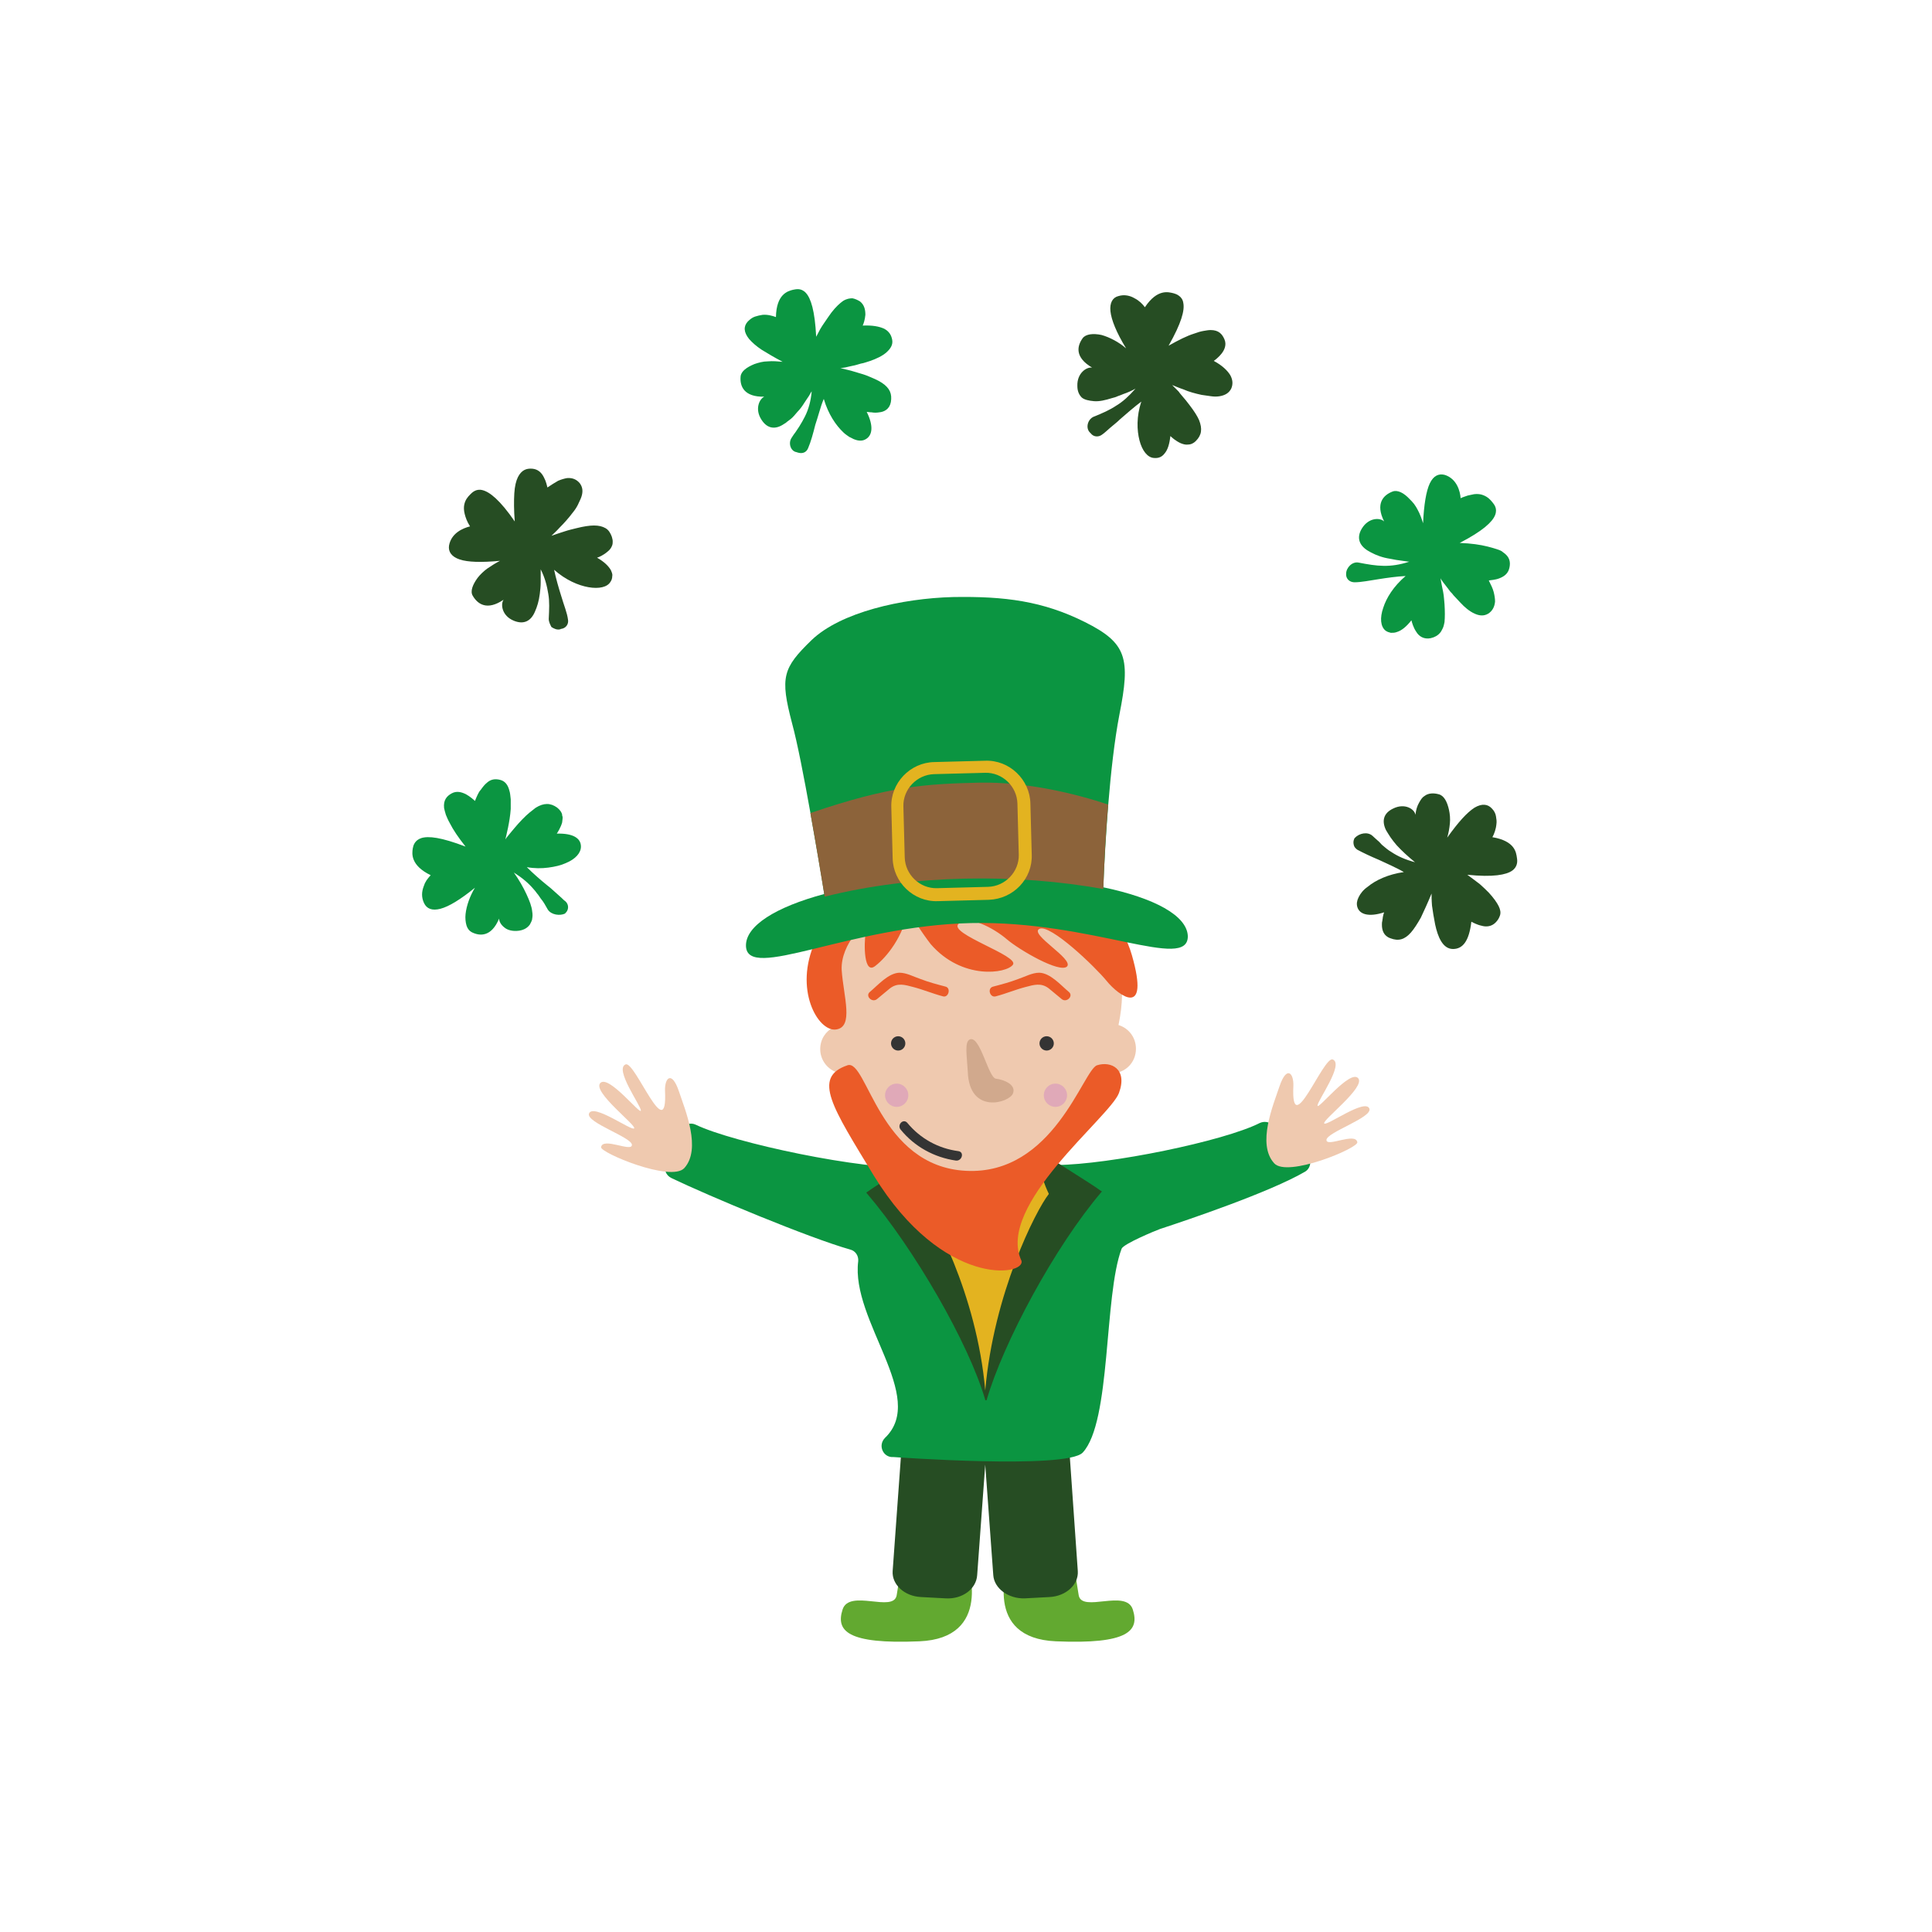 <?xml version="1.0" encoding="utf-8"?>
<!-- Generator: Adobe Illustrator 21.1.0, SVG Export Plug-In . SVG Version: 6.00 Build 0)  -->
<svg version="1.1" id="Calque_1" xmlns="http://www.w3.org/2000/svg" xmlns:xlink="http://www.w3.org/1999/xlink" x="0px" y="0px"
	 viewBox="0 0 432 432" style="enable-background:new 0 0 432 432;" xml:space="preserve">
<style type="text/css">
	.st0{fill:#3B4F20;}
	.st1{fill:#8CB225;}
	.st2{fill:#020203;}
	.st3{fill:#4A5C2D;}
	.st4{fill:#FFFFFF;}
	.st5{fill:#E2CF1B;}
	.st6{fill:#718A2A;}
	.st7{fill:#DFBB20;}
	.st8{fill:#EAC839;}
	.st9{fill:#1B1B1B;}
	.st10{fill:#8EC045;}
	.st11{fill:#066938;}
	.st12{fill:#E5AD30;}
	.st13{fill:#4E4D4D;}
	.st14{fill:#8BB226;}
	.st15{fill:#CD1A25;}
	.st16{fill:#4B6426;}
	.st17{fill:#7D9E3C;}
	.st18{fill:#3C4F20;}
	.st19{fill:#384A1F;}
	.st20{fill:#E7E6E6;}
	.st21{fill:#D4A624;}
	.st22{fill:#F7F0E3;}
	.st23{fill:#D2A206;}
	.st24{fill:#CE9835;}
	.st25{fill:#E5D9C2;}
	.st26{fill:#E2AE42;}
	.st27{fill:#EEDBBE;}
	.st28{fill:#F9EA31;}
	.st29{fill:#EB6518;}
	.st30{fill:#0A7132;}
	.st31{fill:#FFE109;}
	.st32{fill:#D76013;}
	.st33{fill:#BBA763;}
	.st34{fill:#7FA22A;}
	.st35{fill:#5B321B;}
	.st36{fill:#4A2615;}
	.st37{fill:#D6AD08;}
	.st38{fill:#F7BBBD;}
	.st39{fill:#D76324;}
	.st40{fill:#607829;}
	.st41{fill:#715C3B;}
	.st42{fill:#644F34;}
	.st43{fill:#89704C;}
	.st44{fill:#B2A38F;}
	.st45{fill:#A59076;}
	.st46{fill:#FFDE0D;}
	.st47{fill:#34AA4A;}
	.st48{fill:#75388D;}
	.st49{fill:#BBBBBB;}
	.st50{fill:#A9A9AA;}
	.st51{fill:#06993B;}
	.st52{fill:#CDCCCC;}
	.st53{fill:#4D2563;}
	.st54{fill:#E3B320;}
	.st55{fill:#0B9541;}
	.st56{fill:#264D23;}
	.st57{fill:#FDC834;}
	.st58{fill:#8C633A;}
	.st59{fill:#B5A059;}
	.st60{fill:#F2F2F2;}
	.st61{fill:#808181;}
	.st62{fill:#62A930;}
	.st63{fill:#A1C746;}
	.st64{fill:#85B04B;}
	.st65{fill:#5E802C;}
	.st66{fill:#BFD783;}
	.st67{fill:#EFC9AF;}
	.st68{fill:#343434;}
	.st69{fill:#EB5B28;}
	.st70{fill:#D1A98D;}
	.st71{fill:#E0A9B8;}
	.st72{fill:#754D24;}
	.st73{fill:#B2D17B;}
	.st74{fill:#62B338;}
	.st75{fill:#274E22;}
	.st76{fill:#CCDC81;}
	.st77{fill-rule:evenodd;clip-rule:evenodd;fill:#85B04B;}
	.st78{fill:#509733;}
	.st79{fill:#203F1E;}
	.st80{fill:#20963A;}
	.st81{fill:#62246B;}
	.st82{fill:#FDCA02;}
	.st83{fill:#B4CD50;}
	.st84{fill:#5C792A;}
	.st85{fill:#C29347;}
	.st86{fill:#4D5C22;}
	.st87{fill:none;}
	.st88{fill:#E19C11;}
	.st89{fill:#E5C997;}
	.st90{fill:#009245;}
	.st91{fill:#48AE4D;}
	.st92{fill:#049348;}
	.st93{fill:#04683B;}
	.st94{fill:#F8AE4C;}
	.st95{fill:#C57B39;}
	.st96{fill:#231F20;}
	.st97{fill:#BC2333;}
	.st98{fill:#EF7A7B;}
	.st99{fill:#46AE51;}
	.st100{fill:#07924B;}
	.st101{fill-rule:evenodd;clip-rule:evenodd;fill:#231F20;}
	.st102{fill:#279A9A;}
	.st103{fill:#8E3189;}
	.st104{fill:#9F6E8E;}
	.st105{fill:#3C3C3B;}
	.st106{fill:#00A69C;}
	.st107{fill:#D5DB41;}
	.st108{fill:#E04542;}
	.st109{fill:#9F1F3B;}
	.st110{fill:#EB5C35;}
	.st111{fill:#F9B233;}
	.st112{fill:#008D36;}
	.st113{fill:#F39200;}
	.st114{fill:#F2D8BD;}
	.st115{fill:#3AAA35;}
	.st116{fill:#95C11F;}
	.st117{fill:#7F5FA5;}
	.st118{fill:#5FA55F;}
	.st119{fill:#A55F8F;}
	.st120{fill:#229538;}
	.st121{fill:#622369;}
	.st122{fill:#FCC804;}
	.st123{fill:#628FB8;}
	.st124{fill:#B2B2B2;}
	.st125{fill:#63B8A4;}
	.st126{fill:#FDCE6C;}
	.st127{fill:#C8DADC;}
	.st128{fill:#ED6B6E;}
	.st129{fill:#EC6365;}
	.st130{fill:#8FC14D;}
	.st131{fill:#FECE6C;}
	.st132{fill:#037132;}
	.st133{fill:#B5CD25;}
	.st134{fill:#137E35;}
	.st135{fill:#7DBA28;}
	.st136{fill:#50AE32;}
	.st137{fill:#04612D;}
	.st138{fill:#F0828B;}
	.st139{fill:#63348B;}
	.st140{fill:#CF75AC;}
	.st141{fill:#895B7E;}
	.st142{fill:#AD94C4;}
	.st143{fill:#C581AB;}
	.st144{fill:#D1BAB0;}
	.st145{fill:#EF7B7C;}
	.st146{fill:#F7C0C2;}
	.st147{fill:#4F1C31;}
	.st148{fill:#9C3760;}
	.st149{fill:#A8768F;}
	.st150{fill:#A04170;}
	.st151{fill:#6CB863;}
</style>
<g>
	<g>
		<g>
			<g>
				<path class="st55" d="M122.5,203.4c-0.5-0.9-1-1.8-1.6-2.5c-0.3-0.4-0.5-0.8-0.8-1.1c-0.3-0.4-0.5-0.7-0.8-1
					c-1.1-1.3-2.5-2.5-4.4-3.7c1.2,1.7,2.1,3.3,2.8,4.8c0.7,1.5,1.2,2.8,1.3,3.9c0.1,0.6,0.1,1.1,0,1.6c0,0.2-0.1,0.5-0.2,0.7
					c-0.1,0.2-0.2,0.4-0.3,0.6c-0.5,0.7-1.2,1.2-2.4,1.4c-1.4,0.2-2.6-0.1-3.3-0.7c-0.8-0.6-1.2-1.4-1.2-2c-1.7,4.1-4.3,4-6.2,3
					c-0.5-0.3-0.9-0.8-1.1-1.5c-0.2-0.7-0.3-1.6-0.2-2.5c0.2-1.9,1-4.1,2.1-5.9c-3.2,2.6-5.8,4.2-7.7,4.7c-1.9,0.5-3.1,0-3.7-1.3
					c-0.6-1.3-0.5-2.5-0.1-3.6c0.1-0.3,0.2-0.5,0.3-0.8c0.1-0.2,0.3-0.5,0.4-0.7c0.3-0.4,0.6-0.8,0.9-1.1c-4.5-2.2-4.2-4.8-4-6
					c0.1-0.6,0.4-1.8,1.9-2.3c1.6-0.5,4.4-0.2,9.9,1.9c-1.6-2-2.8-3.8-3.5-5.2c-0.4-0.7-0.7-1.4-0.9-1.9c-0.2-0.6-0.3-1.1-0.4-1.5
					c-0.2-1.8,0.6-2.7,1.7-3.3c1.1-0.6,2.2-0.3,3.2,0.2c0.9,0.5,1.7,1.2,2,1.5c0.2-0.5,0.4-1,0.6-1.4c0.2-0.4,0.4-0.8,0.7-1.1
					c0.5-0.7,0.9-1.2,1.4-1.6c0.9-0.8,1.9-0.9,3-0.6c1.1,0.3,1.7,1.2,2,2.4c0.2,0.6,0.2,1.2,0.3,1.9c0,0.3,0,0.7,0,1.1
					c0,0.4,0,0.7,0,1.1c-0.2,2.9-1,5.9-1.2,6.8c0.3-0.5,0.7-0.9,1-1.3c0.3-0.4,0.7-0.8,1-1.2c0.6-0.7,1.2-1.4,1.8-2
					c0.6-0.6,1.1-1.1,1.6-1.5c0.5-0.4,1-0.8,1.4-1.1c1.8-1.1,3.3-1.1,4.8,0c0.6,0.5,1,1,1.1,1.6c0,0.1,0,0.3,0.1,0.4
					c0,0.1,0,0.3,0,0.4c0,0.3-0.1,0.6-0.1,0.9c-0.3,1.1-1,2.2-1.2,2.5c3.6-0.1,5.4,1,5.4,2.9c0,1.4-1.2,2.8-3.4,3.7
					c-1.1,0.5-2.4,0.8-3.9,1c-1.5,0.2-3.1,0.2-4.8-0.1c1.4,1.4,3,2.8,4.6,4.1c0.8,0.6,1.5,1.3,2.2,1.9c0.3,0.3,0.7,0.6,1,0.9
					c0.3,0.3,0.6,0.6,0.9,0.8c0.7,0.7,0.7,1.8,0,2.5c-0.1,0.1-0.1,0.1-0.2,0.2C125.2,204.8,123.3,204.6,122.5,203.4z"/>
			</g>
			<g>
				<path class="st55" d="M177,97.9c0.3-0.5,0.6-0.9,0.9-1.3c0.3-0.4,0.5-0.8,0.8-1.2c0.5-0.8,0.9-1.5,1.3-2.3
					c0.8-1.6,1.3-3.4,1.5-5.6c-0.3,0.4-0.5,0.9-0.8,1.3c-0.3,0.4-0.5,0.8-0.8,1.2c-0.5,0.8-1,1.5-1.6,2.1c-0.5,0.6-1,1.2-1.5,1.6
					c-0.3,0.2-0.5,0.4-0.8,0.6c-0.2,0.2-0.5,0.4-0.7,0.5c-1.9,1.3-3.7,1.1-5-0.9c-1.6-2.4-0.5-4.7,0.6-5.2c-4.5,0.1-5.5-2.3-5.3-4.5
					c0.1-1.2,1.4-2.1,3.1-2.8c0.9-0.3,1.9-0.6,3-0.6c1.1-0.1,2.2,0,3.3,0.1c-1.9-1-3.4-1.9-4.7-2.7c-1.2-0.8-2.1-1.6-2.8-2.4
					c-1.2-1.5-1.3-2.8-0.3-3.9c0.5-0.5,1-0.9,1.6-1.1c0.6-0.2,1.1-0.3,1.7-0.4c1.1-0.1,2.2,0.2,3,0.5c0.1-5.1,2.6-5.8,3.8-6.1
					c0.6-0.1,1.8-0.5,2.9,0.7c1.1,1.2,2,3.9,2.3,9.8c0.3-0.6,0.6-1.1,0.9-1.7c0.3-0.5,0.6-1,0.9-1.4c0.6-0.9,1.1-1.6,1.6-2.3
					c1-1.3,1.9-2.1,2.6-2.6c0.8-0.5,1.5-0.6,2.1-0.6c0.6,0.1,1.2,0.4,1.7,0.7c1,0.8,1.2,1.9,1.2,3c-0.1,1.1-0.4,2-0.6,2.4
					c2.2-0.1,3.7,0.2,4.8,0.7c1.1,0.6,1.6,1.4,1.8,2.5c0.2,1.1-0.4,2-1.3,2.8c-0.9,0.8-2.2,1.4-3.6,1.9c-0.7,0.2-1.4,0.5-2.1,0.6
					c-0.7,0.2-1.3,0.4-1.9,0.5c-1.2,0.3-2.2,0.5-2.7,0.5c1.1,0.3,2.2,0.5,3.1,0.8c0.9,0.3,1.8,0.5,2.6,0.8c1.5,0.6,2.7,1.1,3.6,1.7
					c1.8,1.2,2.3,2.5,2,4.3c-0.3,1.6-1.5,2.2-2.6,2.3c-0.6,0.1-1.2,0.1-1.7,0c-0.5,0-0.9-0.1-1.1-0.1c1.6,3.2,1.3,5.4-0.4,6.2
					c-0.6,0.3-1.4,0.3-2.2,0c-0.4-0.1-0.8-0.4-1.3-0.6c-0.4-0.3-0.9-0.6-1.3-1c-1.7-1.6-3.4-4.1-4.4-7.5c-0.4,0.9-0.7,1.9-1,2.9
					c-0.3,1-0.6,2-0.9,2.9c-0.5,2-1,3.8-1.6,5.2c-0.4,1-1.3,1.3-2.3,1c-0.1,0-0.2-0.1-0.3-0.1C176.8,100.9,176.2,99.1,177,97.9z"/>
			</g>
			<g>
				<path class="st55" d="M303.8,125.8c4.1,0.8,7,1.2,11.3-0.2c-1-0.1-2-0.3-2.9-0.4c-0.9-0.2-1.8-0.3-2.6-0.5
					c-1.6-0.4-2.8-1-3.8-1.6c-1.9-1.2-2.5-2.9-1.3-4.9c1.5-2.5,4.1-2.5,5-1.6c-2-4-0.2-5.9,1.9-6.7c1.1-0.4,2.5,0.3,3.8,1.7
					c0.3,0.3,0.7,0.7,1,1.1c0.3,0.4,0.6,0.9,0.8,1.3c0.5,0.9,0.9,2,1.2,3c0.2-4.2,0.7-7.2,1.5-8.9c0.8-1.7,2-2.3,3.4-1.9
					c2.7,0.9,3.4,3.7,3.5,5.2c0.6-0.3,1.1-0.4,1.6-0.6c0.5-0.1,0.9-0.2,1.4-0.3c0.8-0.1,1.5,0,2,0.2c1.1,0.4,1.7,1.1,2.1,1.6
					c0.4,0.5,1.2,1.4,0.6,2.9c-0.6,1.5-2.7,3.5-7.9,6.2c2.6,0.1,4.6,0.4,6.2,0.8c0.8,0.2,1.5,0.4,2.1,0.6c0.3,0.1,0.6,0.2,0.8,0.3
					c0.2,0.1,0.4,0.2,0.6,0.4c1.5,1,1.7,2.2,1.4,3.5c-0.3,1.3-1.2,1.9-2.2,2.3c-1,0.4-2,0.4-2.4,0.5c0.5,1,0.9,1.8,1.1,2.6
					c0.2,0.8,0.3,1.5,0.3,2.1c-0.1,1.2-0.6,2.1-1.5,2.7c-1,0.6-2,0.5-3.1,0c-1.1-0.5-2.2-1.4-3.2-2.5c-0.5-0.5-1-1.1-1.5-1.6
					c-0.2-0.3-0.4-0.5-0.7-0.8c-0.2-0.3-0.4-0.5-0.6-0.8c-0.8-1-1.4-1.8-1.6-2.2c0.2,1.1,0.4,2.2,0.6,3.1c0.2,1,0.2,1.9,0.3,2.7
					c0.1,1.6,0.1,2.9,0,4c-0.1,0.5-0.2,1-0.4,1.4c-0.2,0.4-0.4,0.8-0.6,1c-0.5,0.6-1.2,1-2.1,1.2c-1.5,0.3-2.6-0.4-3.2-1.4
					c-0.7-1-1-2.2-1.1-2.6c-1.1,1.4-2.2,2.3-3.2,2.6c-0.5,0.2-0.9,0.2-1.4,0.2c-0.4-0.1-0.8-0.2-1.2-0.5c-1.1-0.9-1.3-2.8-0.5-5.1
					c0.7-2.2,2.3-4.8,5-7.1c-2,0.1-4.1,0.4-6,0.7c-2,0.3-3.9,0.7-5.4,0.7c-1,0-1.8-0.6-1.9-1.6c0-0.1,0-0.2,0-0.3
					C301,126.9,302.4,125.5,303.8,125.8z"/>
			</g>
		</g>
		<g>
			<g>
				<path class="st56" d="M122.7,138.4c0.1-2.1,0.2-3.9-0.1-5.6c-0.3-1.8-0.7-3.5-1.7-5.5c0,1,0,2,0,2.9c0,0.9-0.1,1.8-0.2,2.6
					c-0.2,1.6-0.6,2.9-1.1,4c-0.9,2.1-2.5,2.9-4.7,2c-2.7-1.1-3-3.7-2.3-4.7c-3.7,2.5-5.8,1-6.9-0.9c-0.6-1,0-2.5,1.1-4
					c0.3-0.4,0.6-0.7,1-1.1c0.4-0.4,0.8-0.7,1.2-1c0.9-0.6,1.8-1.2,2.8-1.7c-4.2,0.4-7.2,0.3-9-0.3c-1.8-0.6-2.6-1.7-2.4-3.1
					c0.5-2.8,3.1-3.9,4.7-4.3c-0.7-1.1-1-2-1.2-2.8c-0.2-0.8-0.2-1.5-0.1-2c0.2-1.1,0.8-1.8,1.3-2.3c0.4-0.4,1.3-1.4,2.8-1
					c1.6,0.4,3.9,2.2,7.2,7c-0.2-2.6-0.2-4.6-0.1-6.3c0.1-1.6,0.4-2.8,0.8-3.6c0.8-1.6,1.9-2,3.2-1.9c1.3,0.1,2.1,0.9,2.6,1.9
					c0.5,0.9,0.7,1.9,0.8,2.3c0.9-0.6,1.7-1.1,2.4-1.5c0.7-0.3,1.4-0.5,2-0.6c1.2-0.1,2.1,0.3,2.8,1.1c0.7,0.9,0.8,1.9,0.4,3.1
					c-0.2,0.6-0.5,1.1-0.8,1.8c-0.3,0.6-0.7,1.2-1.2,1.8c-0.9,1.2-1.9,2.3-2.8,3.2c-0.8,0.9-1.6,1.6-1.9,1.9c1.1-0.4,2.1-0.7,3-1
					c0.9-0.3,1.8-0.5,2.6-0.7c1.6-0.4,2.9-0.6,3.9-0.6c1.1,0,1.9,0.2,2.6,0.6c0.7,0.4,1.1,1.1,1.4,1.9c0.1,0.4,0.2,0.7,0.2,1
					c0,0.3,0,0.6-0.1,0.9c-0.2,0.6-0.6,1.1-1,1.4c-0.9,0.8-2,1.3-2.4,1.4c1.6,0.9,2.6,1.9,3.1,2.8c0.2,0.5,0.4,0.9,0.3,1.3
					c0,0.4-0.1,0.9-0.4,1.3c-0.7,1.2-2.6,1.6-4.9,1.2c-2.3-0.4-5.1-1.6-7.7-3.9c0.4,1.9,1,4,1.6,5.9c0.3,1,0.6,1.9,0.9,2.8
					c0.3,0.9,0.5,1.7,0.6,2.4c0.2,1-0.4,1.9-1.4,2.1c-0.1,0-0.2,0-0.3,0.1c-0.7,0.2-1.4-0.1-2-0.5
					C123.1,139.8,122.7,139.1,122.7,138.4z"/>
			</g>
			<g>
				<path class="st56" d="M244.5,93.2c2-0.8,3.6-1.5,5.1-2.5c1.5-0.9,2.8-2.1,4.3-3.8c-0.9,0.5-1.8,0.9-2.7,1.2
					c-0.4,0.2-0.8,0.3-1.3,0.5c-0.4,0.2-0.8,0.3-1.2,0.4c-1.6,0.5-2.9,0.8-4.1,0.7c-1.1-0.1-2.1-0.3-2.7-0.8c-0.6-0.6-1-1.4-1-2.6
					c-0.1-2.9,2.1-4.3,3.3-4.1c-3.9-2.3-3.4-4.8-2.1-6.6c0.7-0.9,2.3-1.1,4.2-0.7c1.8,0.5,3.9,1.6,5.5,3c-2.2-3.6-3.3-6.4-3.5-8.3
					c-0.2-1.9,0.5-3.1,1.8-3.4c1.3-0.4,2.6-0.1,3.6,0.5c1,0.5,1.8,1.3,2.3,2c2.8-4.2,5.3-3.4,6.5-3.1c0.3,0.1,0.7,0.2,1.2,0.6
					c0.4,0.3,0.8,0.8,0.9,1.6c0.3,1.6-0.4,4.4-3.3,9.5c2.3-1.3,4.1-2.2,5.7-2.7c0.8-0.3,1.5-0.5,2.1-0.6c0.6-0.1,1.1-0.2,1.6-0.2
					c1.8,0,2.6,0.9,3.1,2.1c0.5,1.2,0,2.3-0.6,3.1c-0.6,0.8-1.5,1.5-1.8,1.7c1.9,1,3.1,2.2,3.7,3.2c0.6,1.1,0.6,2.1,0.2,3
					c-0.5,1-1.4,1.5-2.6,1.7c-0.6,0.1-1.2,0.1-1.9,0c-0.7-0.1-1.4-0.2-2.1-0.3c-1.4-0.3-2.9-0.7-4-1.2c-0.6-0.2-1.1-0.4-1.6-0.6
					c-0.4-0.2-0.8-0.3-1-0.4c0.4,0.4,0.8,0.8,1.2,1.2c0.2,0.2,0.4,0.4,0.5,0.6c0.2,0.2,0.3,0.4,0.5,0.6c0.6,0.7,1.2,1.4,1.7,2.1
					c1,1.3,1.7,2.4,2.1,3.3c0.8,2,0.6,3.4-0.7,4.7c-0.6,0.6-1.2,0.8-1.7,0.8c-0.6,0.1-1.2-0.1-1.7-0.3c-1.1-0.5-2-1.3-2.3-1.6
					c-0.2,1.8-0.6,3.1-1.3,3.9c-0.6,0.8-1.4,1.1-2.4,1c-1.4-0.1-2.6-1.6-3.2-3.9c-0.6-2.3-0.7-5.4,0.4-8.7c-1.6,1.2-3.2,2.6-4.7,3.9
					c-0.7,0.7-1.5,1.3-2.2,1.9c-0.7,0.6-1.3,1.2-1.9,1.6c-0.8,0.6-1.9,0.5-2.5-0.3c-0.1-0.1-0.1-0.1-0.2-0.2
					C242.7,95.7,243.2,93.8,244.5,93.2z"/>
			</g>
			<g>
				<path class="st56" d="M306.9,186.9c0.4,0.4,0.8,0.7,1.1,1c0.4,0.3,0.7,0.7,1,1c0.7,0.6,1.4,1.2,2.1,1.6c1.5,1,3.1,1.7,5.3,2.3
					c-1.6-1.3-3-2.6-4.1-3.8c-0.5-0.6-1-1.2-1.4-1.8c-0.4-0.6-0.7-1.1-1-1.6c-1-2.1-0.5-3.8,1.6-4.8c2.6-1.3,4.8,0.1,5,1.4
					c0.1-1.1,0.4-2,0.8-2.7c0.4-0.7,0.7-1.2,1.2-1.5c0.9-0.7,2.1-0.7,3.2-0.4c1.2,0.3,1.9,1.7,2.3,3.5c0.2,0.9,0.3,2,0.2,3
					c-0.1,1.1-0.3,2.2-0.6,3.2c2.5-3.5,4.4-5.6,6.1-6.7c1.7-1,3-0.8,3.9,0.2c0.5,0.5,0.8,1.1,0.9,1.7c0.1,0.6,0.2,1.2,0.1,1.8
					c-0.1,1.1-0.5,2.2-0.9,2.9c2.5,0.4,3.9,1.3,4.6,2.2c0.7,0.9,0.8,1.8,0.9,2.5c0.1,0.6,0.2,1.9-1.1,2.8c-1.3,0.9-4.2,1.5-10,0.9
					c1.1,0.8,2,1.5,2.8,2.1c0.8,0.7,1.4,1.3,2,1.9c1.1,1.2,1.8,2.2,2.2,3c0.4,0.8,0.5,1.5,0.3,2.1c-0.2,0.6-0.5,1.1-1,1.6
					c-0.9,0.9-2.1,1-3.1,0.7c-1-0.2-1.9-0.7-2.3-0.9c-0.5,4.3-1.9,6.1-4.1,6.1c-2.3,0-3.4-2.7-4-5.5c-0.1-0.4-0.1-0.7-0.2-1.1
					c-0.1-0.4-0.1-0.7-0.2-1.1c-0.1-0.7-0.2-1.4-0.3-2c-0.1-1.2-0.1-2.2-0.1-2.7c-0.9,2.2-1.7,3.9-2.4,5.4c-0.8,1.4-1.5,2.5-2.2,3.3
					c-1.4,1.6-2.8,2-4.6,1.3c-1.5-0.5-1.9-1.8-1.9-3c0-0.3,0-0.6,0.1-0.9c0-0.3,0.1-0.5,0.1-0.8c0.1-0.5,0.2-0.9,0.3-1.1
					c-3.4,1.1-5.5,0.5-6-1.2c-0.2-0.7-0.1-1.4,0.3-2.2c0.4-0.8,1-1.6,2-2.3c1.8-1.5,4.6-2.8,8.1-3.3c-0.8-0.5-1.7-0.9-2.7-1.4
					c-0.9-0.4-1.9-0.9-2.8-1.3c-1.9-0.8-3.6-1.6-4.9-2.3c-0.4-0.3-0.7-0.6-0.8-1.1c-0.1-0.4-0.1-0.9,0.1-1.3c0-0.1,0.1-0.2,0.1-0.2
					C303.9,186.3,305.8,185.9,306.9,186.9z"/>
			</g>
		</g>
	</g>
	<g>
		<g>
			<g>
				<path class="st62" d="M209.2,346.9c-6.7-0.5-6.6-3.9-8.7,9.8c-0.7,4-10.6-1.5-12.1,3.2s0.9,7.8,17.2,7.1s11.2-16.7,10.1-19.2
					C214.6,345.3,209.2,346.9,209.2,346.9z"/>
				<path class="st62" d="M232.5,346.9c6.7-0.5,6.6-3.9,8.7,9.8c0.7,4,10.6-1.5,12.1,3.2s-0.9,7.8-17.2,7.1S225,350.4,226,347.9
					C227.1,345.3,232.5,346.9,232.5,346.9z"/>
			</g>
			<g>
				<g>
					<path class="st56" d="M238.7,318.4c0-9.2-6.9-9.4-20.7-9.4c-11.8,0-15.1,2.3-15.9,7.7l-2.5,34.6c-0.2,3,2.6,5.6,6.3,5.8
						l5.6,0.3c3.7,0.2,6.8-2.1,7-5.2l1.8-24.7l1.8,24.7c0.2,3,3.4,5.3,7,5.2l5.6-0.3c3.7-0.2,6.5-2.8,6.3-5.8L238.7,318.4z"/>
				</g>
				<path class="st55" d="M291.8,262c-7.9,4.6-26.3,10.8-32.4,12.8c-1.1,0.4-8.1,3.3-8.6,4.4c-4,10.6-2.3,38.7-8.7,45.6
					c-3.6,3.8-42.3,1-42.3,1c-2.3,0.2-3.6-2.6-1.9-4.3c9.5-9.1-7.7-26.2-6-39.5c0.1-1.2-0.6-2.3-1.8-2.6c-9.2-2.6-31.7-12-40-16
					c-1.2-0.6-1.7-1.9-1.2-3.1c0.7-1.9,1.9-4.8,3.4-7.7c0.6-1.2,2.1-1.7,3.3-1.1c8.3,4,37.2,10.2,49.5,9.6c0.1,0,0.3,0,0.4,0
					c0.4,0.1,0.8,0.1,1.2,0.2c10.4,4.4,15.3,4.8,26-1c0.3,0,0.6,0.1,0.9,0.1c0.8,0.1,1.6,0.1,2.6,0.1c11.9-0.1,37.4-5.3,45.5-9.4
					c0.9-0.4,1.9-0.3,2.7,0.3c1.7,1.4,4.6,3.8,7.8,6.6C293.4,259.1,293.2,261.2,291.8,262z"/>
				<path class="st54" d="M239.4,268.4c-3.3,2.8-16.1,32.7-19.1,43.1c-1.5-5.5-12.5-35.1-16.8-43.6c0.5-1.3,1-4.3,1.6-6.9
					c0.1,0,0.3,0,0.4,0c0.4,0.1,0.8,0.1,1.2,0.2c10.4,4.4,15.3,4.8,26-1c0.3,0,0.6,0.1,0.9,0.1c0.8,0.1,1.6,0.1,2.6,0.1
					C237,263.2,238.1,266.6,239.4,268.4z"/>
				<path class="st56" d="M246.2,266.3c-2.3-1.7-9.9-6.3-13.9-9c-0.1-0.1-0.2,0-0.2,0.1c0,1,0.3,5.2,2.4,9.5c0,0,0,0.1,0,0.1
					c-2.9,3.7-12.3,22.2-14.2,43.9c-1.9-21.7-11.9-39.8-14.8-43.6c0,0,0-0.1,0-0.1c2-4.2,2.3-8.4,2.4-9.4c0-0.1-0.1-0.2-0.2-0.1
					c-4,2.6-11.6,7.2-13.9,8.9c-0.1,0-0.1,0.1,0,0.2c10.6,12.4,22.8,33.5,26.5,46.2c0,0,0,0,0,0c0,0.1,0,0.1,0.1,0.1c0,0,0,0,0,0
					c0,0,0,0,0.1,0c0,0,0,0,0.1,0c0,0,0,0,0,0c0,0,0,0,0,0c0,0,0,0,0,0c3.7-12.8,15.2-34.3,25.8-46.7
					C246.3,266.4,246.3,266.3,246.2,266.3z"/>
			</g>
			<g>
				<path class="st67" d="M153,261.2c3.9-4.3,0.2-13-1.2-17.2c-1.6-4.7-3.2-3-3.1-0.1c0.6,12.6-6.7-6.7-8.8-5.9
					c-2.6,1,3.4,9.2,3.4,10.3c0,1.2-7.3-8.2-9.1-6.1c-1.7,2,8.1,9.4,7.6,10.1c-0.5,0.7-9.2-5.7-10.1-3.3c-0.7,2,9.6,5.3,9.6,7
					s-6.5-1.8-6.9,0.5C134.1,257.7,150,264.4,153,261.2z"/>
				<path class="st67" d="M284.9,260.1c-3.9-4.3-0.2-13,1.2-17.2c1.6-4.7,3.2-3,3.1-0.1c-0.6,12.6,6.7-6.7,8.8-5.9
					c2.6,1-3.4,9.2-3.4,10.3c0,1.2,7.3-8.2,9.1-6.1c1.7,2-8.1,9.4-7.6,10.1c0.5,0.7,9.2-5.7,10.1-3.3c0.7,2-9.6,5.3-9.6,7
					s6.5-1.8,6.9,0.5C303.8,256.7,287.8,263.4,284.9,260.1z"/>
			</g>
		</g>
		<g>
			<g>
				<path class="st67" d="M250.1,229.2c4-19.1-7.3-28.8-29.1-29.8c-28.9-1.4-40.2,11.3-35.8,26.1c0.4,1.3,0.8,2.7,1.2,4.2
					c-1.8,0.9-3,2.7-3,4.9c0,3,2.5,5.5,5.5,5.5c0.2,0,0.4,0,0.5,0c4.2,12.7,11.3,25.4,28.5,25.4c15.4,0,18.7-6.9,23.4-14.9
					c2.2-3.9,4-7.5,5.4-10.9c0.6,0.2,1.1,0.3,1.8,0.3c3.1,0,5.5-2.4,5.5-5.5C254,232,252.4,229.9,250.1,229.2z"/>
				<g>
					<g>
						
							<ellipse transform="matrix(0.813 -0.582 0.582 0.813 -98.218 160.64)" class="st68" cx="200.9" cy="233.2" rx="1.6" ry="1.6"/>
						
							<ellipse transform="matrix(0.813 -0.582 0.582 0.813 -92.01 179.961)" class="st68" cx="234.1" cy="233.2" rx="1.6" ry="1.6"/>
					</g>
					<g>
						<path class="st68" d="M201.4,252.6c3.1,3.8,7.5,6.2,12.3,6.9c1.4,0.2,2-1.9,0.6-2.1c-4.5-0.6-8.5-2.8-11.4-6.3
							C202,250,200.5,251.5,201.4,252.6L201.4,252.6z"/>
					</g>
				</g>
				<g>
					<g>
						<path class="st69" d="M211.4,220.6c-1.9-0.5-3.8-1-5.6-1.7c-1.5-0.5-3.1-1.4-4.7-1.4c-2.5,0.1-4.8,2.8-6.6,4.3
							c-1.1,0.9,0.5,2.5,1.6,1.6c1-0.8,1.9-1.6,2.9-2.4c1.7-1.3,3.3-0.8,5.2-0.3c2.3,0.6,4.4,1.5,6.7,2.1
							C212.1,223.1,212.7,220.9,211.4,220.6L211.4,220.6z"/>
					</g>
					<g>
						<path class="st69" d="M222.1,220.6c1.9-0.5,3.8-1,5.6-1.7c1.5-0.5,3.1-1.4,4.7-1.4c2.5,0.1,4.8,2.8,6.6,4.3
							c1.1,0.9-0.5,2.5-1.6,1.6c-1-0.8-1.9-1.6-2.9-2.4c-1.7-1.3-3.3-0.8-5.2-0.3c-2.3,0.6-4.4,1.5-6.7,2.1
							C221.3,223.1,220.7,220.9,222.1,220.6L222.1,220.6z"/>
					</g>
				</g>
			</g>
			<path class="st70" d="M216.9,232.4c2.3-0.8,4.1,8.6,5.8,8.8s4.6,1.3,3.8,3.3c-0.8,2.1-9.8,4.8-10.1-4.9
				C216.2,236,215.6,232.9,216.9,232.4z"/>
			<g>
				<circle class="st71" cx="200.5" cy="244.9" r="2.6"/>
				<circle class="st71" cx="236" cy="244.9" r="2.6"/>
			</g>
			<path class="st69" d="M189.5,238.2c4.4-1.5,7,22.6,26.5,23.6c19.6,1,26.2-22.6,29.3-23.6c3.1-1,6.9,0.8,4.9,6.2
				c-2,5.4-27.6,25.1-21.8,37.5c1,3.4-17.5,6.2-33-19C186.2,247.7,181.5,240.9,189.5,238.2z"/>
			<path class="st69" d="M186.9,230.2c-4,0.5-9.5-9-4.6-19.7c4.8-10.8,16.1-17,33.8-16.6s32.9,5.4,37,19.7c4.1,14.3-3,9-5.6,5.8
				c-2.6-3.2-12.7-12.9-15.1-11.7c-2.3,1.2,7.7,6.7,6.2,8.4c-1.6,1.6-10.7-3.7-13.5-6.1c-2.8-2.4-8.6-5.6-10.8-3.4
				c-2.2,2.2,13.6,7.1,12.2,9.1c-1.4,2-11.4,3.5-18.4-4.6c-2-2.6-4.2-6-5-7.8c-1.1,6.1-4.8,10.7-7.4,12.7c-2.5,2-2.6-4.6-2.1-7.8
				c0.4-3-5.7,2.8-5.4,8.7C188.6,222.8,191,229.7,186.9,230.2z"/>
		</g>
		<g>
			<path class="st55" d="M246.7,198.4c0.2-5.3,0.6-11.9,1.1-18.4c0.6-7.3,1.4-14.5,2.5-20.2c2.5-12.6,1.7-16-7.7-20.7
				c-9.4-4.7-17.9-5.8-29.5-5.6c-11.5,0.3-25.1,3.4-31.6,9.6c-6.5,6.3-7.1,8.3-4.4,18.6c1.2,4.4,2.7,12.2,4.1,20
				c1.2,6.8,2.4,13.6,3.1,18.2c-10.8,2.9-17.6,7.1-17.5,11.6c0.2,8.1,23-4.5,50.3-5.1c27.3-0.6,48.6,10.9,48.5,2.9
				C265.4,204.7,258.1,200.8,246.7,198.4z"/>
			<g>
				<path class="st58" d="M181.2,181.8c17.9-6.1,25.8-6.5,37.8-6.8c10.7-0.2,21.6,2.5,28.8,4.9c-0.6,6.7-0.9,13.5-1.1,18.9
					c-19.1-3.5-42.6-3.3-62.3,1.7C183.6,195.9,182.5,188.9,181.2,181.8z"/>
				<g>
					<path class="st54" d="M221.1,201.2l-11.4,0.3c-5.4,0.2-10-4.2-10.1-9.6l-0.3-11.4c-0.2-5.4,4.2-10,9.6-10.1l11.4-0.3
						c5.4-0.2,10,4.2,10.1,9.6l0.3,11.4C230.9,196.5,226.6,201,221.1,201.2z M208.9,173.1c-3.9,0.1-7,3.4-6.9,7.2l0.3,11.4
						c0.1,3.9,3.4,7,7.2,6.9l11.4-0.3c3.9-0.1,7-3.4,6.9-7.2l-0.3-11.4c-0.1-3.9-3.4-7-7.2-6.9L208.9,173.1z"/>
				</g>
			</g>
		</g>
	</g>
</g>
</svg>
